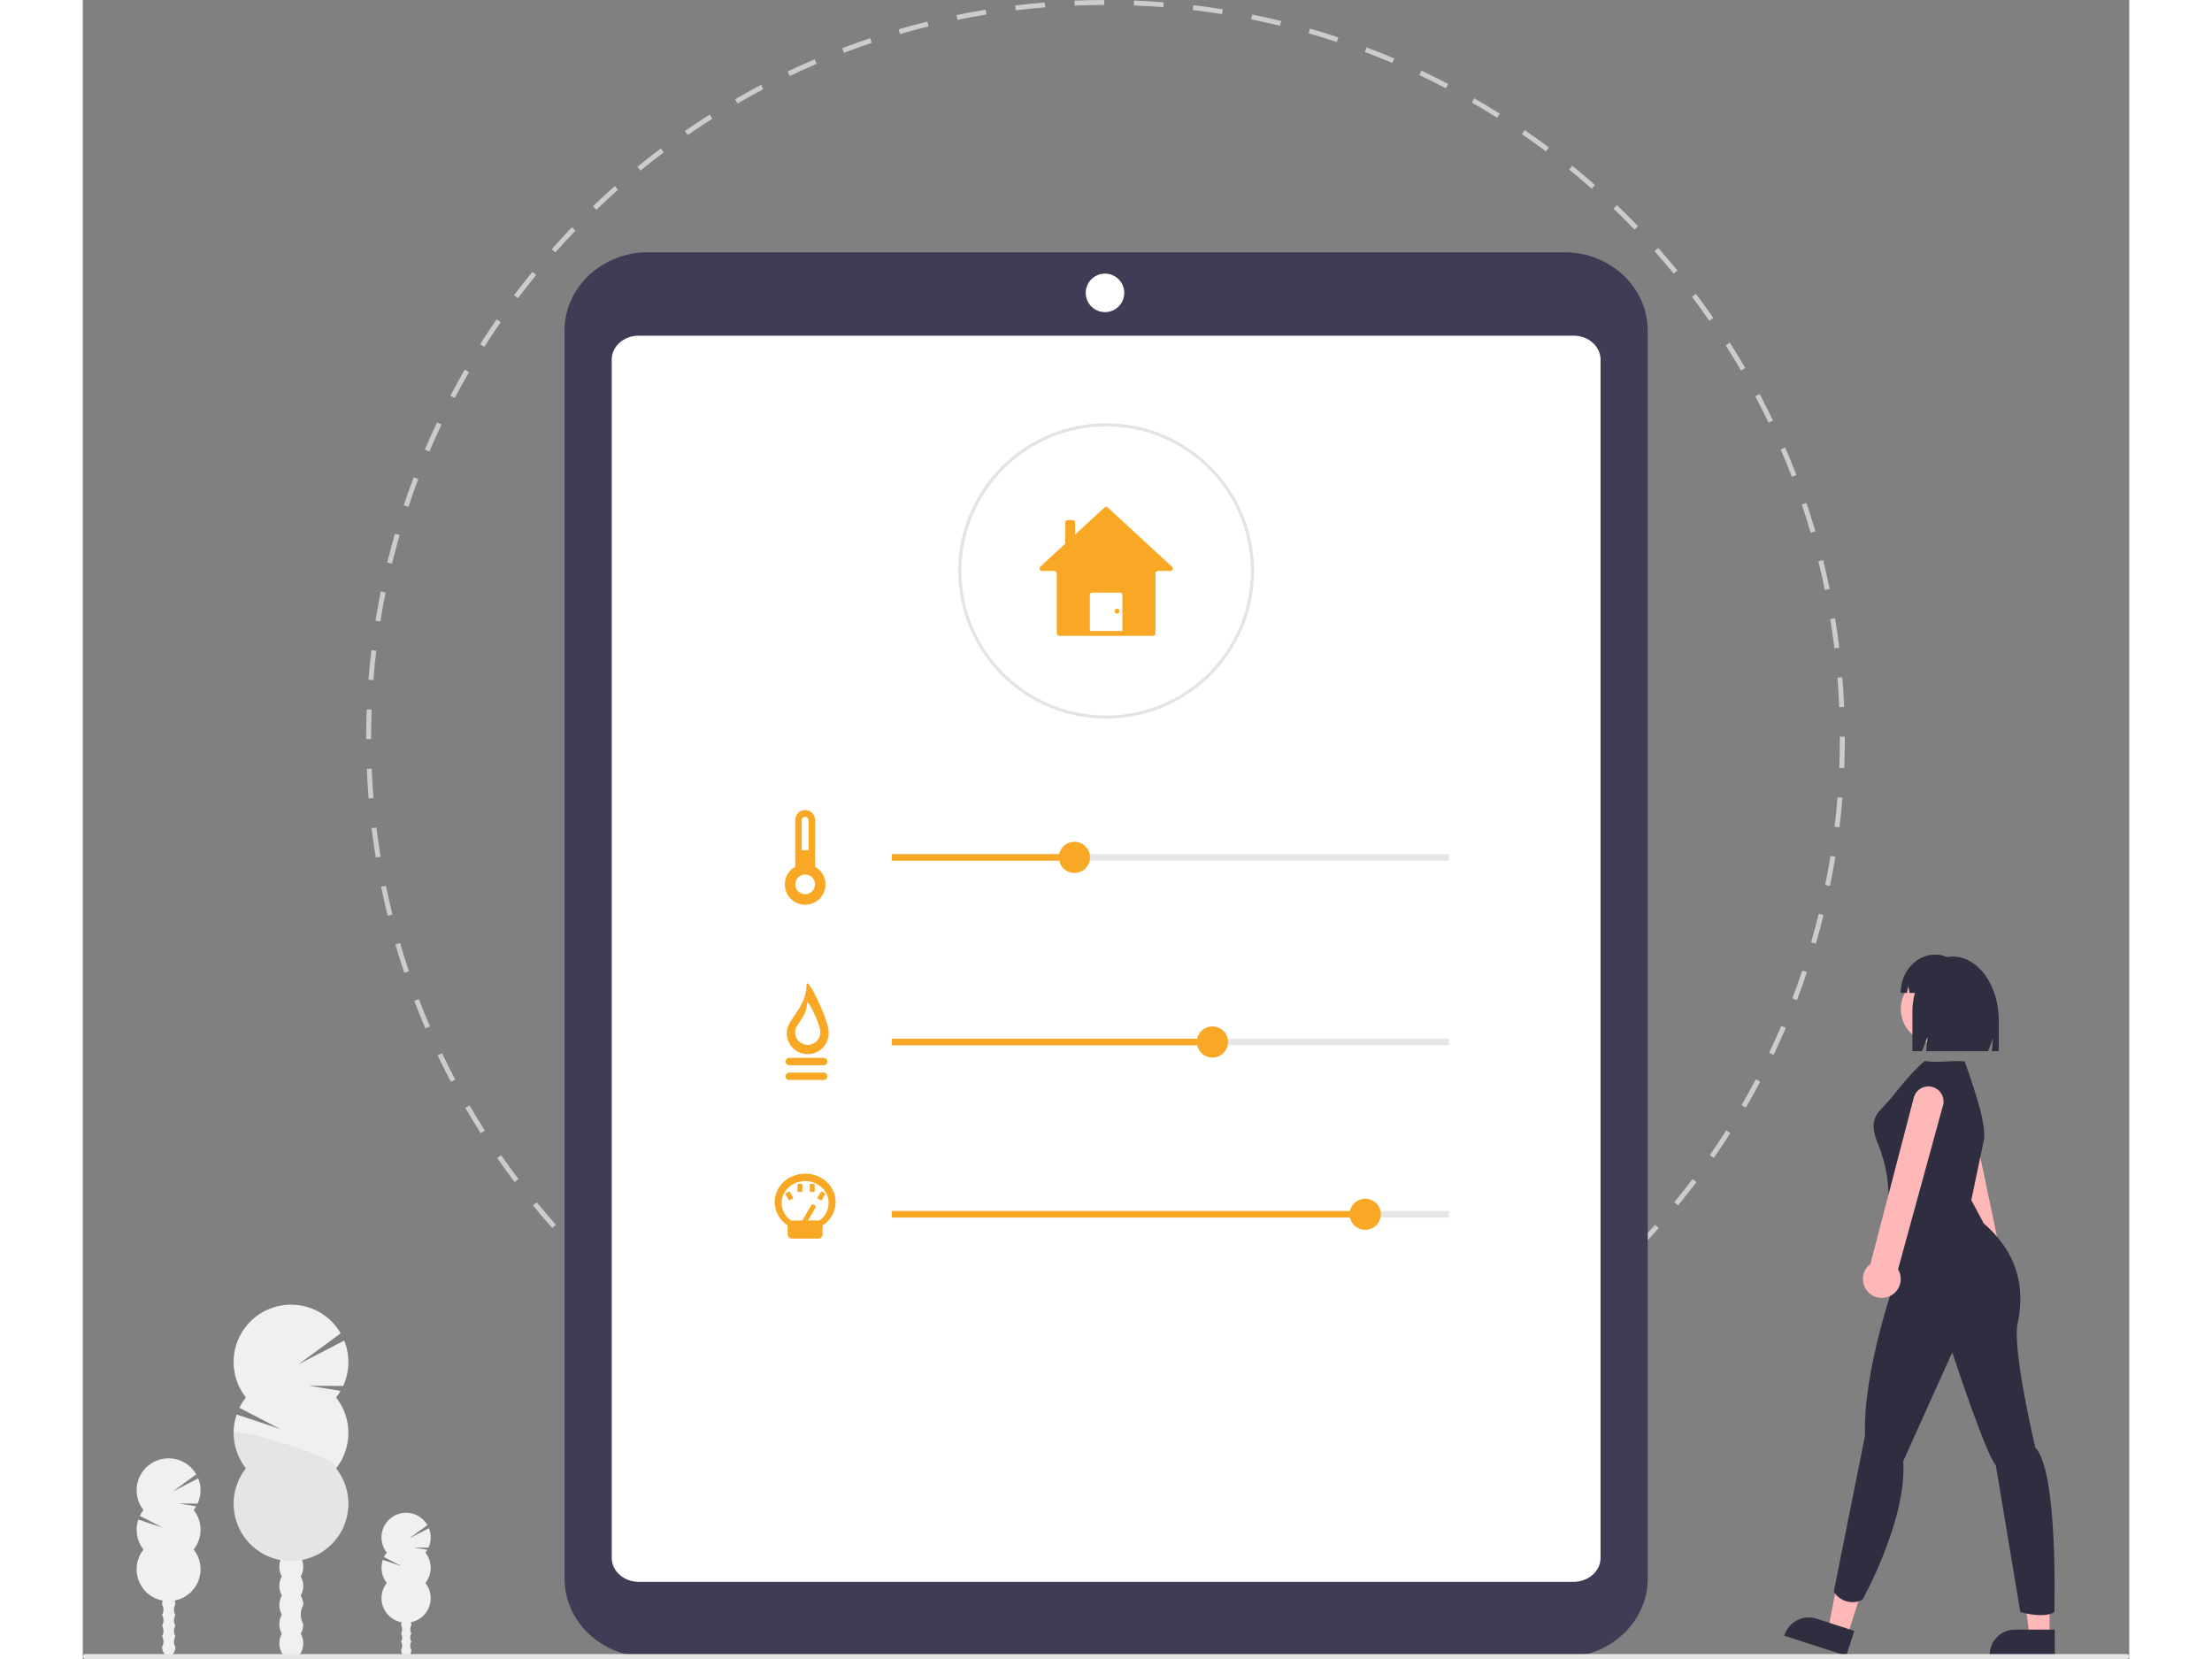 <svg width="400" height="300" viewBox="0 0 507 411" fill="none" xmlns="http://www.w3.org/2000/svg">
<rect x="0" y="0" width="507" height="411" fill="#808080" stroke="none"/>
<g clip-path="url(#clip0_2_2)">
<path d="M253.475 365.813V364.594C255.903 364.594 258.367 364.543 260.802 364.447L260.851 365.666C258.4 365.763 255.919 365.813 253.475 365.813ZM246.103 365.673C243.661 365.578 241.185 365.429 238.742 365.239L238.838 364.023C241.265 364.215 243.726 364.36 246.151 364.454L246.103 365.673ZM268.211 365.223L268.113 364.008C270.537 363.814 272.989 363.568 275.402 363.276L275.549 364.487C273.119 364.78 270.651 365.027 268.211 365.222V365.223ZM231.403 364.512C228.968 364.221 226.512 363.878 224.1 363.491L224.293 362.287C226.689 362.671 229.13 363.012 231.548 363.301L231.403 364.512ZM282.85 363.458L282.655 362.254C285.05 361.868 287.475 361.426 289.86 360.941L290.104 362.135C287.701 362.623 285.26 363.069 282.849 363.458H282.85ZM216.844 362.178C214.441 361.69 212.021 361.151 209.646 360.571L209.937 359.386C212.294 359.963 214.699 360.5 217.086 360.982L216.844 362.178ZM297.301 360.521L297.008 359.338C299.373 358.757 301.753 358.119 304.084 357.448L304.424 358.62C302.077 359.298 299.68 359.939 297.301 360.524V360.521ZM202.52 358.674C200.166 357.995 197.796 357.261 195.477 356.49L195.863 355.332C198.166 356.097 200.52 356.827 202.859 357.502L202.52 358.674ZM311.465 356.425L311.077 355.266C313.382 354.497 315.703 353.67 317.976 352.808L318.411 353.947C316.122 354.816 313.785 355.649 311.464 356.423L311.465 356.425ZM188.509 354.015C186.218 353.148 183.911 352.222 181.651 351.26L182.129 350.138C184.374 351.093 186.667 352.014 188.942 352.874L188.509 354.015ZM325.232 351.203L324.753 350.082C326.985 349.129 329.226 348.12 331.414 347.081L331.938 348.183C329.736 349.229 327.481 350.245 325.232 351.203V351.203ZM174.912 348.229C172.694 347.177 170.471 346.068 168.303 344.93L168.872 343.851C171.024 344.98 173.233 346.083 175.435 347.127L174.912 348.229ZM338.522 344.891L337.953 343.812C340.103 342.681 342.258 341.495 344.355 340.282L344.965 341.337C342.853 342.556 340.685 343.753 338.52 344.89L338.522 344.891ZM161.835 341.367C159.707 340.139 157.582 338.854 155.517 337.548L156.171 336.519C158.22 337.815 160.331 339.092 162.445 340.313L161.835 341.367ZM351.265 337.526L350.611 336.497C352.659 335.202 354.711 333.844 356.713 332.463L357.407 333.466C355.392 334.857 353.325 336.223 351.265 337.527V337.526ZM149.361 333.479C147.342 332.086 145.327 330.636 143.374 329.168L144.107 328.193C146.047 329.65 148.048 331.091 150.054 332.475L149.361 333.479ZM363.384 329.161L362.652 328.186C364.588 326.732 366.526 325.214 368.413 323.674L369.186 324.619C367.287 326.169 365.335 327.696 363.386 329.16L363.384 329.161ZM137.569 324.622C135.674 323.075 133.784 321.468 131.952 319.847L132.762 318.932C134.583 320.543 136.461 322.139 138.344 323.675L137.569 324.622ZM374.798 319.85L373.988 318.935C375.807 317.325 377.618 315.656 379.371 313.975L380.217 314.855C378.452 316.546 376.629 318.226 374.798 319.847V319.85ZM126.529 314.85C124.768 313.161 123.013 311.409 121.313 309.644L122.193 308.798C123.882 310.552 125.625 312.292 127.375 313.97L126.529 314.85ZM385.433 309.649L384.554 308.803C386.237 307.055 387.911 305.247 389.525 303.428L390.441 304.238C388.814 306.067 387.131 307.889 385.435 309.649H385.433ZM116.309 304.236C114.681 302.403 113.073 300.516 111.528 298.631L112.474 297.859C114.008 299.733 115.605 301.607 117.223 303.426L116.309 304.236ZM395.221 298.63L394.276 297.858C395.819 295.974 397.341 294.037 398.802 292.1L399.779 292.832C398.309 294.783 396.775 296.734 395.223 298.628L395.221 298.63ZM106.978 292.843C105.507 290.892 104.055 288.885 102.664 286.878L103.668 286.184C105.05 288.178 106.492 290.171 107.954 292.109L106.978 292.843ZM404.099 286.858L403.094 286.164C404.481 284.162 405.842 282.107 407.145 280.059L408.176 280.711C406.866 282.776 405.494 284.843 404.098 286.859L404.099 286.858ZM98.595 280.748C97.287 278.688 96.002 276.573 94.776 274.461L95.833 273.851C97.05 275.949 98.327 278.051 99.626 280.097L98.595 280.748ZM412.006 274.408L410.95 273.798C412.171 271.688 413.365 269.53 414.497 267.383L415.577 267.952C414.439 270.112 413.238 272.285 412.007 274.409L412.006 274.408ZM91.215 268.024C90.078 265.867 88.968 263.656 87.918 261.454L89.021 260.93C90.064 263.118 91.167 265.314 92.296 267.457L91.215 268.024ZM418.882 261.353L417.779 260.829C418.824 258.634 419.839 256.385 420.796 254.147L421.919 254.625C420.958 256.876 419.933 259.142 418.882 261.353L418.882 261.353ZM84.886 254.759C83.925 252.513 82.998 250.223 82.132 247.949L83.273 247.516C84.133 249.771 85.054 252.049 86.009 254.279L84.886 254.759ZM424.682 247.776L423.541 247.344C424.406 245.063 425.236 242.738 426.006 240.435L427.166 240.821C426.389 243.14 425.553 245.48 424.682 247.776H424.682ZM79.65 241.013C78.873 238.696 78.133 236.33 77.452 233.983L78.625 233.644C79.302 235.974 80.037 238.324 80.81 240.626L79.65 241.013ZM429.355 233.787L428.181 233.449C428.853 231.122 429.491 228.744 430.074 226.381L431.259 226.672C430.673 229.052 430.032 231.445 429.355 233.787H429.355ZM75.539 226.87C74.952 224.496 74.407 222.079 73.917 219.686L75.114 219.442C75.603 221.82 76.142 224.221 76.724 226.579L75.539 226.87ZM432.871 219.487L431.674 219.243C432.157 216.865 432.598 214.447 432.985 212.049L434.191 212.243C433.801 214.659 433.357 217.096 432.871 219.488V219.487ZM72.586 212.442C72.195 210.035 71.847 207.582 71.552 205.151L72.763 205.004C73.057 207.419 73.403 209.856 73.792 212.247L72.586 212.442ZM435.216 204.947L434.003 204.802C434.294 202.388 434.539 199.939 434.73 197.523L435.948 197.62C435.754 200.052 435.508 202.517 435.215 204.947H435.216ZM70.816 197.825C70.619 195.389 70.469 192.916 70.37 190.473L71.591 190.424C71.69 192.85 71.838 195.307 72.034 197.726L70.816 197.825ZM436.391 190.27L435.17 190.222C435.265 187.792 435.314 185.332 435.314 182.906V182.501H436.535V182.903C436.535 185.347 436.486 187.823 436.389 190.27H436.391ZM71.434 183.11H70.213V182.905C70.213 180.527 70.259 178.117 70.351 175.748L71.572 175.795C71.481 178.149 71.435 180.542 71.435 182.907L71.434 183.11ZM435.152 175.191C435.051 172.77 434.9 170.314 434.701 167.889L435.918 167.79C436.118 170.228 436.27 172.703 436.372 175.141L435.152 175.191ZM71.999 168.492L70.781 168.397C70.973 165.958 71.217 163.489 71.506 161.068L72.718 161.212C72.431 163.617 72.19 166.067 71.999 168.492L71.999 168.492ZM433.958 160.612C433.663 158.207 433.315 155.771 432.92 153.37L434.125 153.173C434.52 155.59 434.872 158.042 435.168 160.464L433.958 160.612ZM73.729 153.966L72.524 153.773C72.911 151.359 73.352 148.921 73.836 146.527L75.033 146.771C74.552 149.148 74.113 151.571 73.729 153.969L73.729 153.966ZM431.593 146.175C431.104 143.792 430.559 141.392 429.975 139.041L431.16 138.748C431.748 141.116 432.296 143.532 432.789 145.931L431.593 146.175ZM76.628 139.627L75.441 139.338C76.022 136.964 76.662 134.57 77.337 132.22L78.51 132.557C77.837 134.893 77.205 137.272 76.628 139.629L76.628 139.627ZM428.069 131.977C427.389 129.648 426.652 127.299 425.877 124.997L427.037 124.608C427.817 126.925 428.559 129.291 429.243 131.636L428.069 131.977ZM80.679 125.572L79.519 125.187C80.292 122.865 81.124 120.524 81.993 118.228L83.135 118.659C82.273 120.939 81.447 123.265 80.679 125.572L80.679 125.572ZM423.4 118.111C422.533 115.843 421.609 113.568 420.657 111.349L421.779 110.869C422.738 113.102 423.668 115.392 424.541 117.676L423.4 118.111ZM85.873 111.854L84.749 111.376C85.709 109.123 86.728 106.858 87.779 104.645L88.882 105.167C87.839 107.366 86.826 109.616 85.873 111.854L85.873 111.854ZM417.643 104.703C416.598 102.517 415.494 100.323 414.361 98.18L415.441 97.61C416.582 99.767 417.693 101.977 418.745 104.177L417.643 104.703ZM92.16 98.609L91.079 98.043C92.217 95.877 93.416 93.703 94.642 91.58L95.7 92.19C94.482 94.299 93.291 96.458 92.161 98.61L92.16 98.609ZM410.816 91.792C409.595 89.693 408.316 87.594 407.015 85.55L408.046 84.896C409.356 86.953 410.642 89.067 411.872 91.18L410.816 91.792ZM99.495 85.924L98.463 85.272C99.773 83.204 101.142 81.134 102.534 79.122L103.539 79.814C102.157 81.814 100.797 83.87 99.495 85.924L99.495 85.924ZM402.966 79.465C401.58 77.471 400.136 75.479 398.674 73.544L399.651 72.81C401.124 74.761 402.577 76.763 403.971 78.77L402.966 79.465ZM107.824 73.874L106.847 73.142C108.319 71.186 109.849 69.234 111.397 67.34L112.343 68.112C110.806 69.992 109.285 71.932 107.825 73.874L107.824 73.874ZM394.146 67.799C392.607 65.922 391.006 64.052 389.392 62.238L390.304 61.427C391.93 63.254 393.54 65.137 395.091 67.026L394.146 67.799ZM117.095 62.534L116.179 61.726C117.8 59.897 119.482 58.075 121.177 56.309L122.058 57.154C120.374 58.907 118.7 60.718 117.093 62.534H117.095ZM384.421 56.869C382.731 55.118 380.986 53.38 379.231 51.703L380.076 50.822C381.84 52.511 383.598 54.261 385.298 56.023L384.421 56.869ZM127.236 51.976L126.389 51.097C128.151 49.404 129.973 47.723 131.804 46.098L132.614 47.013C130.793 48.624 128.984 50.294 127.233 51.977L127.236 51.976ZM373.842 46.747C372.018 45.136 370.138 43.542 368.255 42.01L369.027 41.064C370.92 42.607 372.812 44.212 374.651 45.833L373.842 46.747ZM138.183 42.266L137.409 41.322C139.302 39.773 141.255 38.243 143.204 36.775L143.936 37.75C142.001 39.207 140.065 40.727 138.183 42.266L138.183 42.266ZM362.478 37.5C360.53 36.039 358.527 34.601 356.527 33.223L357.22 32.22C359.235 33.607 361.25 35.055 363.211 36.525L362.478 37.5ZM149.871 33.465L149.175 32.462C151.189 31.069 153.252 29.701 155.312 28.395L155.967 29.424C153.921 30.721 151.869 32.08 149.87 33.464L149.871 33.465ZM350.407 29.188C348.348 27.889 346.236 26.615 344.128 25.401L344.738 24.346C346.86 25.565 348.986 26.849 351.06 28.157L350.407 29.188ZM162.22 25.633L161.609 24.578C163.721 23.356 165.888 22.158 168.051 21.018L168.621 22.097C166.47 23.229 164.317 24.418 162.22 25.633L162.22 25.633ZM337.699 21.871C335.543 20.742 333.333 19.642 331.131 18.602L331.653 17.499C333.87 18.547 336.095 19.655 338.265 20.792L337.699 21.871ZM175.152 18.822L174.626 17.721C176.828 16.673 179.083 15.654 181.329 14.694L181.81 15.814C179.579 16.768 177.338 17.78 175.151 18.822H175.152ZM324.432 15.6C322.188 14.648 319.895 13.73 317.616 12.871L318.048 11.73C320.342 12.594 322.651 13.519 324.909 14.477L324.432 15.6ZM188.583 13.079L188.148 11.939C190.433 11.069 192.769 10.232 195.091 9.456L195.479 10.614C193.172 11.384 190.852 12.214 188.583 13.078L188.583 13.079ZM310.695 10.42C308.388 9.656 306.033 8.929 303.697 8.259L304.034 7.087C306.387 7.761 308.756 8.494 311.079 9.263L310.695 10.42ZM202.471 8.428L202.129 7.257C204.478 6.575 206.874 5.931 209.251 5.344L209.544 6.527C207.183 7.11 204.803 7.749 202.471 8.428L202.471 8.428ZM296.615 6.384C294.258 5.81 291.853 5.276 289.465 4.796L289.706 3.6C292.109 4.083 294.529 4.621 296.905 5.199L296.615 6.384ZM216.69 4.916L216.446 3.722C218.84 3.234 221.28 2.784 223.699 2.391L223.896 3.594C221.491 3.984 219.067 4.429 216.689 4.915L216.69 4.916ZM282.255 3.498C279.854 3.116 277.413 2.777 274.999 2.492L275.143 1.281C277.572 1.568 280.027 1.909 282.447 2.294L282.255 3.498ZM231.147 2.563L230.999 1.353C233.428 1.058 235.896 0.804 238.336 0.61L238.435 1.825C236.011 2.02 233.559 2.27 231.147 2.562V2.563ZM267.709 1.777C265.289 1.588 262.825 1.446 260.396 1.354L260.442 0.135C262.89 0.227 265.367 0.371 267.804 0.562L267.709 1.777ZM245.747 1.377L245.697 0.158C248.139 0.057 250.619 0.004 253.07 4.57764e-05V1.219C250.637 1.224 248.172 1.277 245.747 1.376L245.747 1.377Z" fill="#CCCCCC"/>
<path d="M367.096 410.495H139.971C128.619 410.483 119.374 401.794 119.361 391.126V81.863C119.374 71.194 128.62 62.506 139.971 62.494H367.096C378.448 62.506 387.693 71.194 387.706 81.863V391.126C387.693 401.795 378.447 410.483 367.096 410.495Z" fill="#3F3D56"/>
<path d="M369.352 391.879H137.715C134.043 391.876 131.053 389.225 131.049 385.97V89.067C131.053 85.812 134.043 83.161 137.715 83.157H369.352C373.024 83.161 376.014 85.812 376.019 89.067V385.97C376.014 389.225 373.024 391.876 369.352 391.879Z" fill="white"/>
<path d="M253.531 178.025C248.723 178.027 243.961 177.084 239.518 175.248C235.075 173.412 231.037 170.721 227.635 167.327C224.234 163.933 221.535 159.904 219.693 155.468C217.851 151.033 216.901 146.278 216.899 141.477V141.444C216.899 141.367 216.899 141.286 216.904 141.21C216.95 133.985 219.137 126.935 223.191 120.95C227.244 114.965 232.981 110.313 239.678 107.58C246.376 104.847 253.734 104.156 260.825 105.593C267.915 107.031 274.42 110.533 279.52 115.659C284.62 120.784 288.085 127.302 289.48 134.392C290.875 141.481 290.136 148.825 287.356 155.495C284.577 162.166 279.882 167.866 273.863 171.875C267.844 175.885 260.771 178.024 253.536 178.024H253.531V178.025ZM253.531 105.632C244.064 105.653 234.987 109.404 228.274 116.071C221.56 122.737 217.752 131.779 217.677 141.233C217.673 141.315 217.673 141.382 217.673 141.443C217.672 148.526 219.775 155.451 223.716 161.341C227.656 167.23 233.257 171.821 239.81 174.532C246.363 177.243 253.574 177.953 260.53 176.572C267.487 175.19 273.878 171.78 278.894 166.771C283.91 161.763 287.326 155.382 288.71 148.435C290.094 141.488 289.385 134.287 286.671 127.742C283.957 121.198 279.36 115.604 273.463 111.669C267.566 107.733 260.632 105.632 253.539 105.632H253.531V105.632Z" fill="#E4E4E4"/>
<path d="M181.435 214.726V203.142C181.435 202.489 181.176 201.864 180.714 201.402C180.252 200.941 179.625 200.682 178.972 200.682C178.318 200.682 177.692 200.941 177.23 201.402C176.768 201.864 176.508 202.489 176.508 203.142V214.726C175.536 215.27 174.773 216.121 174.336 217.145C173.9 218.168 173.817 219.308 174.098 220.384C174.38 221.461 175.011 222.414 175.893 223.094C176.775 223.774 177.857 224.143 178.972 224.143C180.086 224.143 181.169 223.774 182.05 223.094C182.932 222.414 183.563 221.461 183.845 220.384C184.127 219.308 184.043 218.168 183.607 217.145C183.171 216.121 182.407 215.27 181.435 214.726V214.726Z" fill="#F9A826"/>
<path d="M178.12 203.142C178.138 202.932 178.234 202.736 178.39 202.594C178.545 202.451 178.748 202.372 178.959 202.372C179.17 202.372 179.374 202.451 179.529 202.594C179.685 202.736 179.781 202.932 179.799 203.142V210.617H178.12V203.142Z" fill="white"/>
<path opacity="0.999" d="M338.461 211.595H200.433V213.223H338.461V211.595Z" fill="#E6E6E6"/>
<path d="M245.679 216.271C247.814 216.271 249.544 214.543 249.544 212.412C249.544 210.281 247.814 208.553 245.679 208.553C243.545 208.553 241.815 210.281 241.815 212.412C241.815 214.543 243.545 216.271 245.679 216.271Z" fill="#F9A826"/>
<path d="M245.679 211.595H200.433V213.223H245.679V211.595Z" fill="#F9A826"/>
<path d="M338.461 257.324H200.433V258.952H338.461V257.324Z" fill="#E6E6E6"/>
<path d="M279.869 262.002C282.004 262.002 283.734 260.274 283.734 258.142C283.734 256.011 282.004 254.283 279.869 254.283C277.735 254.283 276.005 256.011 276.005 258.142C276.005 260.274 277.735 262.002 279.869 262.002Z" fill="#F9A826"/>
<path d="M280.242 257.324H200.433V258.952H280.242V257.324Z" fill="#F9A826"/>
<path d="M338.461 300.012H200.433V301.64H338.461V300.012Z" fill="#E6E6E6"/>
<path d="M317.723 304.682C319.857 304.682 321.587 302.954 321.587 300.823C321.587 298.692 319.857 296.964 317.723 296.964C315.588 296.964 313.858 298.692 313.858 300.823C313.858 302.954 315.588 304.682 317.723 304.682Z" fill="#F9A826"/>
<path d="M318.095 300.012H200.433V301.64H318.095V300.012Z" fill="#F9A826"/>
<path d="M475.034 316.706C474.472 317.11 473.827 317.384 473.146 317.509C472.464 317.634 471.764 317.607 471.094 317.43C470.5 317.272 469.942 316.998 469.452 316.625C468.963 316.252 468.553 315.786 468.244 315.254C467.935 314.722 467.734 314.135 467.652 313.526C467.571 312.917 467.61 312.297 467.768 311.703C467.785 311.641 467.802 311.58 467.821 311.519C467.891 311.299 467.977 311.085 468.079 310.878L458.864 269.562C458.725 269.089 458.681 268.593 458.734 268.103C458.787 267.613 458.937 267.139 459.174 266.706C459.411 266.274 459.732 265.893 460.117 265.585C460.502 265.276 460.944 265.047 461.418 264.909C461.892 264.772 462.388 264.729 462.879 264.783C463.369 264.837 463.844 264.988 464.276 265.226C464.709 265.464 465.09 265.784 465.398 266.169C465.706 266.554 465.935 266.996 466.071 267.47L466.078 267.494L474.778 308.937C475.431 309.343 475.975 309.904 476.359 310.57C476.744 311.235 476.959 311.985 476.984 312.753C477.01 313.522 476.845 314.284 476.505 314.974C476.165 315.663 475.66 316.258 475.035 316.707L475.034 316.706Z" fill="#FEB8B8"/>
<path d="M487.272 405.352H482.274L479.893 386.099H487.271L487.272 405.352Z" fill="#A0616A"/>
<path d="M488.547 410.192H472.429V409.988C472.429 408.327 473.09 406.734 474.266 405.559C475.443 404.384 477.038 403.724 478.702 403.724H488.547L488.547 410.192Z" fill="#A0616A"/>
<path d="M487.272 405.352H482.274L479.893 386.099H487.271L487.272 405.352Z" fill="#FEB8B8"/>
<path d="M488.547 410.192H472.429V409.988C472.429 408.327 473.09 406.734 474.266 405.559C475.443 404.384 477.038 403.724 478.702 403.724H488.547L488.547 410.192Z" fill="#2F2E41"/>
<path d="M437.16 405.195L432.404 403.658L436.075 384.609L443.097 386.876L437.16 405.195Z" fill="#A0616A"/>
<path d="M436.882 410.19L421.549 405.236L421.61 405.042C422.122 403.461 423.242 402.149 424.723 401.392C426.205 400.636 427.926 400.499 429.509 401.01V401.01L438.875 404.036L436.882 410.19Z" fill="#A0616A"/>
<path d="M437.16 405.195L432.404 403.658L436.075 384.609L443.097 386.876L437.16 405.195Z" fill="#FEB8B8"/>
<path d="M436.882 410.19L421.549 405.236L421.61 405.042C422.122 403.461 423.242 402.149 424.723 401.392C426.205 400.636 427.926 400.499 429.509 401.01V401.01L438.875 404.036L436.882 410.19Z" fill="#2F2E41"/>
<path d="M458.831 258.411C463.488 258.411 467.263 254.64 467.263 249.99C467.263 245.339 463.488 241.569 458.831 241.569C454.173 241.569 450.398 245.339 450.398 249.99C450.398 254.64 454.173 258.411 458.831 258.411Z" fill="#FEB8B8"/>
<path d="M470.92 282.727C472.093 278.377 466.723 264.736 466.284 263.005C464.191 262.523 459.339 263.448 456.357 262.835C452.117 266.371 448.743 271.426 446.413 273.824C443.989 276.317 442.427 278.007 444.931 283.843C446.78 288.438 447.586 293.385 447.292 298.328L449.316 316.18C449.316 316.18 440.883 339.76 441.558 355.592L433.8 394.33C434.517 395.486 435.64 396.333 436.95 396.707C438.259 397.081 439.661 396.954 440.882 396.351C440.882 396.351 452.013 376.475 451.002 361.993L463.145 335.044C463.145 335.044 471.578 360.644 473.94 363.003L480.011 399.382C480.011 399.382 485.746 401.066 488.444 399.382C488.444 399.382 489.456 364.35 483.722 358.623C483.722 358.623 477.987 334.371 479.337 327.97C480.686 321.57 481.024 311.801 470.904 303.044C470.904 303.044 471.005 303.09 467.868 297.317L470.92 282.727Z" fill="#2F2E41"/>
<path d="M463.23 236.974C462.757 236.975 462.285 237.022 461.822 237.114C460.984 236.708 460.066 236.496 459.135 236.495H458.891C454.185 236.495 450.37 240.747 450.37 245.992H451.947L452.202 244.057L452.575 245.992H453.888C453.48 247.545 453.275 249.143 453.278 250.748V260.418H455.659L457.039 256.836L456.694 260.418H472.019L473.273 257.162L472.96 260.418H474.685V252.828C474.685 244.072 469.556 236.974 463.23 236.974Z" fill="#2F2E41"/>
<path d="M446.399 321.492C445.714 321.594 445.015 321.544 444.352 321.345C443.688 321.145 443.078 320.802 442.563 320.339V320.339C442.106 319.928 441.734 319.43 441.47 318.875C441.205 318.32 441.053 317.718 441.021 317.104C440.989 316.49 441.079 315.876 441.285 315.297C441.491 314.717 441.809 314.184 442.221 313.728C442.264 313.68 442.308 313.634 442.352 313.588C442.515 313.424 442.689 313.272 442.875 313.134L453.559 272.173C453.751 271.198 454.323 270.338 455.149 269.784C455.975 269.23 456.988 269.026 457.965 269.217C458.941 269.408 459.802 269.979 460.357 270.804C460.912 271.63 461.116 272.641 460.925 273.616L460.924 273.622L449.722 314.461C450.117 315.12 450.344 315.866 450.382 316.634C450.421 317.401 450.269 318.167 449.94 318.862C449.612 319.557 449.117 320.16 448.499 320.619C447.881 321.077 447.16 321.376 446.399 321.49V321.492Z" fill="#FEB8B8"/>
<path d="M51.663 410.995C53.302 410.995 54.63 409.258 54.63 407.116C54.63 404.974 53.302 403.237 51.663 403.237C50.025 403.237 48.697 404.974 48.697 407.116C48.697 409.258 50.025 410.995 51.663 410.995Z" fill="#F0F0F0"/>
<path d="M62.773 363.766C64.742 361.263 65.812 358.172 65.812 354.989C65.812 351.806 64.742 348.715 62.773 346.213L62.771 346.209C63.176 345.692 63.546 345.149 63.878 344.582L56.075 343.298L64.512 343.362C65.32 341.603 65.76 339.698 65.807 337.764C65.853 335.829 65.504 333.906 64.782 332.111L53.472 337.976L63.907 330.313C62.929 328.624 61.614 327.155 60.043 325.996C58.472 324.838 56.679 324.015 54.776 323.579C52.872 323.142 50.899 323.102 48.98 323.461C47.06 323.82 45.235 324.57 43.618 325.664C42.002 326.758 40.628 328.172 39.583 329.82C38.538 331.467 37.843 333.312 37.544 335.239C37.244 337.166 37.345 339.134 37.84 341.021C38.335 342.907 39.214 344.672 40.422 346.204C39.794 347.001 39.251 347.862 38.802 348.773L48.928 354.026L38.13 350.434C37.372 352.671 37.185 355.062 37.585 357.389C37.984 359.717 38.959 361.908 40.42 363.766C38.909 365.685 37.919 367.96 37.546 370.373C37.173 372.786 37.429 375.254 38.29 377.538C39.151 379.823 40.587 381.848 42.46 383.416C44.334 384.985 46.58 386.045 48.983 386.493C48.792 387.024 48.696 387.583 48.697 388.147C48.689 388.979 48.904 389.798 49.32 390.519C48.911 391.243 48.697 392.06 48.697 392.891C48.697 393.722 48.911 394.539 49.32 395.263C48.912 395.987 48.697 396.803 48.697 397.634C48.697 398.464 48.91 399.281 49.318 400.005C48.904 400.725 48.689 401.543 48.697 402.374C48.697 404.516 50.025 406.252 51.663 406.252C53.302 406.252 54.63 404.516 54.63 402.374C54.223 401.65 54.009 400.834 54.009 400.005C54.009 399.175 54.223 398.359 54.63 397.636C54.638 396.804 54.422 395.984 54.007 395.263C54.415 394.539 54.63 393.722 54.63 392.891C54.63 392.06 54.416 391.243 54.007 390.519C54.423 389.798 54.638 388.979 54.63 388.147C54.631 387.574 54.531 387.005 54.334 386.466C56.722 385.999 58.95 384.927 60.805 383.353C62.66 381.78 64.078 379.757 64.925 377.478C65.772 375.2 66.019 372.742 65.642 370.341C65.265 367.94 64.277 365.676 62.773 363.766V363.766Z" fill="#F0F0F0"/>
<path opacity="0.05" d="M37.383 354.985C37.377 358.169 38.448 361.262 40.423 363.762C38.774 365.856 37.749 368.371 37.464 371.02C37.179 373.669 37.647 376.344 38.812 378.74C39.978 381.136 41.796 383.156 44.057 384.569C46.318 385.983 48.932 386.732 51.599 386.732C54.267 386.732 56.881 385.983 59.142 384.569C61.403 383.156 63.22 381.136 64.386 378.74C65.552 376.344 66.019 373.669 65.734 371.02C65.45 368.371 64.424 365.856 62.776 363.762C64.679 361.347 37.383 353.392 37.383 354.985Z" fill="black"/>
<path d="M27.491 374.099L27.487 374.095C27.713 373.807 27.919 373.504 28.104 373.188L23.756 372.472L28.458 372.508C28.908 371.529 29.153 370.467 29.179 369.39C29.205 368.312 29.01 367.24 28.608 366.24L22.307 369.508L28.121 365.24C27.576 364.3 26.843 363.481 25.968 362.836C25.093 362.19 24.094 361.732 23.033 361.489C21.973 361.246 20.873 361.223 19.804 361.423C18.734 361.623 17.718 362.041 16.817 362.65C15.916 363.26 15.151 364.048 14.569 364.966C13.986 365.884 13.599 366.911 13.432 367.985C13.265 369.059 13.321 370.155 13.597 371.206C13.873 372.257 14.363 373.24 15.036 374.094C14.686 374.538 14.383 375.018 14.133 375.525L19.775 378.452L13.761 376.451C13.338 377.697 13.234 379.029 13.457 380.326C13.679 381.623 14.222 382.844 15.036 383.878C14.194 384.947 13.642 386.215 13.434 387.56C13.226 388.904 13.368 390.279 13.849 391.552C14.329 392.825 15.13 393.953 16.174 394.826C17.218 395.7 18.471 396.289 19.81 396.537C19.702 396.833 19.646 397.146 19.646 397.461C19.878 397.863 20 398.318 20 398.782C20 399.246 19.878 399.702 19.646 400.104C19.878 400.506 19.999 400.962 19.999 401.425C19.999 401.889 19.878 402.345 19.646 402.747C19.877 403.148 19.998 403.603 19.998 404.067C19.998 404.53 19.877 404.985 19.646 405.387C19.878 405.788 19.999 406.244 19.999 406.708C19.999 407.171 19.878 407.627 19.646 408.029C19.646 409.222 20.386 410.19 21.299 410.19C22.211 410.19 22.951 409.222 22.951 408.029C22.719 407.627 22.597 407.171 22.597 406.708C22.597 406.244 22.719 405.788 22.951 405.387C22.72 404.985 22.598 404.53 22.598 404.067C22.598 403.603 22.72 403.148 22.951 402.747C22.719 402.345 22.597 401.889 22.597 401.425C22.597 400.962 22.719 400.506 22.951 400.104C22.719 399.702 22.597 399.246 22.597 398.782C22.597 398.318 22.719 397.863 22.951 397.461C22.951 397.14 22.893 396.823 22.781 396.522C24.113 396.264 25.356 395.669 26.39 394.793C27.425 393.917 28.217 392.79 28.69 391.521C29.163 390.251 29.301 388.881 29.091 387.543C28.881 386.205 28.33 384.943 27.491 383.879C28.588 382.484 29.185 380.762 29.185 378.989C29.185 377.215 28.588 375.494 27.491 374.099V374.099Z" fill="#F0F0F0"/>
<path d="M84.901 384.639L84.898 384.635C85.072 384.414 85.23 384.181 85.372 383.938L82.026 383.389L85.645 383.416C85.991 382.662 86.18 381.846 86.2 381.016C86.22 380.187 86.07 379.362 85.761 378.592L80.911 381.107L85.386 377.821C84.967 377.096 84.403 376.465 83.73 375.967C83.056 375.469 82.287 375.115 81.47 374.928C80.653 374.74 79.806 374.723 78.983 374.876C78.159 375.03 77.376 375.352 76.682 375.821C75.988 376.291 75.399 376.898 74.95 377.605C74.502 378.312 74.205 379.104 74.077 379.931C73.948 380.758 73.992 381.603 74.206 382.412C74.419 383.222 74.797 383.978 75.316 384.635C75.047 384.977 74.814 385.346 74.621 385.737L78.963 387.99L74.334 386.45C74.009 387.409 73.929 388.434 74.1 389.432C74.272 390.431 74.69 391.37 75.316 392.167C74.668 392.989 74.243 393.965 74.083 395C73.922 396.035 74.032 397.093 74.402 398.073C74.771 399.053 75.388 399.921 76.192 400.593C76.995 401.266 77.959 401.719 78.99 401.911C78.907 402.138 78.864 402.379 78.864 402.622C79.043 402.931 79.137 403.282 79.137 403.639C79.137 403.996 79.043 404.347 78.864 404.657C79.042 404.966 79.136 405.317 79.136 405.674C79.136 406.031 79.042 406.381 78.864 406.691C79.042 407 79.135 407.35 79.135 407.706C79.135 408.063 79.042 408.413 78.864 408.722C78.864 409.641 79.434 410.385 80.136 410.385C80.839 410.385 81.409 409.641 81.409 408.722C81.231 408.413 81.137 408.063 81.137 407.706C81.137 407.35 81.231 407 81.409 406.691C81.23 406.381 81.136 406.031 81.136 405.674C81.136 405.317 81.23 404.966 81.409 404.657C81.23 404.347 81.136 403.996 81.136 403.639C81.136 403.282 81.23 402.931 81.409 402.622C81.408 402.375 81.364 402.13 81.277 401.899C82.302 401.7 83.259 401.242 84.055 400.567C84.852 399.893 85.461 399.026 85.825 398.049C86.189 397.071 86.295 396.017 86.133 394.987C85.972 393.957 85.547 392.986 84.902 392.167C85.746 391.093 86.205 389.768 86.205 388.403C86.205 387.038 85.746 385.713 84.901 384.639V384.639Z" fill="#F0F0F0"/>
<path d="M253.229 77.324C252.125 77.319 251.057 76.931 250.207 76.228C249.356 75.525 248.776 74.548 248.566 73.466C248.355 72.383 248.527 71.262 249.052 70.291C249.577 69.321 250.422 68.563 251.444 68.145C252.466 67.728 253.602 67.677 254.657 68.002C255.712 68.327 256.622 69.007 257.232 69.926C257.841 70.846 258.113 71.948 258 73.044C257.887 74.141 257.397 75.165 256.613 75.942C256.167 76.383 255.639 76.732 255.059 76.969C254.478 77.206 253.856 77.327 253.229 77.324V77.324Z" fill="white"/>
<path d="M506.319 410.996H0.681C0.595 411.006 0.509 410.997 0.426 410.971C0.344 410.944 0.269 410.901 0.204 410.843C0.14 410.786 0.089 410.715 0.053 410.637C0.018 410.558 7.62939e-05 410.473 7.62939e-05 410.387C7.62939e-05 410.3 0.018 410.215 0.053 410.137C0.089 410.058 0.14 409.987 0.204 409.93C0.269 409.872 0.344 409.829 0.426 409.803C0.509 409.776 0.595 409.768 0.681 409.777H506.319C506.405 409.768 506.491 409.776 506.574 409.803C506.656 409.829 506.731 409.872 506.796 409.93C506.86 409.987 506.911 410.058 506.947 410.137C506.982 410.215 507 410.3 507 410.387C507 410.473 506.982 410.558 506.947 410.637C506.911 410.715 506.86 410.786 506.796 410.843C506.731 410.901 506.656 410.944 506.574 410.971C506.491 410.997 506.405 411.006 506.319 410.996V410.996Z" fill="#E6E6E6"/>
<path d="M178.972 221.526C180.32 221.526 181.414 220.434 181.414 219.087C181.414 217.74 180.32 216.648 178.972 216.648C177.623 216.648 176.529 217.74 176.529 219.087C176.529 220.434 177.623 221.526 178.972 221.526Z" fill="white"/>
<path d="M184.793 255.668C184.833 256.374 184.729 257.08 184.486 257.744C184.244 258.408 183.868 259.015 183.382 259.529C182.896 260.042 182.311 260.452 181.661 260.731C181.011 261.011 180.311 261.155 179.603 261.155C178.896 261.155 178.195 261.011 177.546 260.731C176.896 260.452 176.31 260.042 175.824 259.529C175.338 259.015 174.963 258.408 174.72 257.744C174.477 257.08 174.373 256.374 174.414 255.668C174.414 252.638 179.298 249.571 179.298 244.084C179.298 241.222 184.793 252.638 184.793 255.668Z" fill="#F9A826"/>
<path d="M182.717 255.577C182.742 256.001 182.679 256.424 182.533 256.823C182.388 257.221 182.162 257.585 181.871 257.894C181.579 258.202 181.228 258.448 180.838 258.615C180.448 258.783 180.028 258.87 179.603 258.87C179.179 258.87 178.758 258.783 178.368 258.615C177.979 258.448 177.627 258.202 177.336 257.894C177.044 257.585 176.818 257.221 176.673 256.823C176.527 256.424 176.465 256.001 176.489 255.577C176.489 253.759 179.42 251.919 179.42 248.626C179.42 246.908 182.717 253.759 182.717 255.577Z" fill="white"/>
<path d="M178.969 290.762C174.786 290.762 171.416 293.902 171.416 297.786C171.425 298.944 171.725 300.081 172.288 301.093C172.851 302.105 173.66 302.96 174.64 303.578V305.852C174.649 306.129 174.768 306.39 174.971 306.579C175.173 306.767 175.442 306.868 175.719 306.858L175.721 306.858H182.217C182.493 306.868 182.763 306.768 182.965 306.58C183.168 306.391 183.287 306.13 183.297 305.854L183.297 305.852V303.578C184.279 302.961 185.09 302.107 185.654 301.095C186.219 300.083 186.519 298.945 186.527 297.786C186.527 293.902 183.151 290.762 178.969 290.762Z" fill="#F9A826"/>
<path d="M178.969 292.61C175.747 292.61 173.151 295.029 173.151 298.021C173.157 298.913 173.388 299.789 173.822 300.569C174.256 301.349 174.879 302.007 175.634 302.484V304.236C175.638 304.341 175.662 304.445 175.706 304.541C175.75 304.637 175.812 304.724 175.889 304.796C175.966 304.868 176.057 304.924 176.156 304.961C176.255 304.998 176.36 305.015 176.466 305.011H176.467H181.472C181.685 305.019 181.892 304.941 182.049 304.796C182.205 304.651 182.297 304.45 182.304 304.237V304.236V302.484C183.061 302.008 183.685 301.35 184.12 300.57C184.555 299.791 184.786 298.914 184.793 298.021C184.793 295.029 182.191 292.61 178.969 292.61Z" fill="white"/>
<path d="M182.025 296.719C182.002 296.759 182.036 296.828 182.12 296.913C182.203 296.998 182.328 297.091 182.468 297.172C182.609 297.253 182.752 297.315 182.867 297.345C182.983 297.374 183.06 297.368 183.083 297.329L183.939 295.847C183.962 295.808 183.928 295.738 183.845 295.653C183.762 295.568 183.636 295.475 183.496 295.394C183.356 295.314 183.213 295.252 183.097 295.222C182.982 295.193 182.905 295.198 182.882 295.238L182.025 296.719Z" fill="#F9A826"/>
<path d="M180.108 295.142C180.108 295.188 180.172 295.231 180.287 295.263C180.401 295.295 180.557 295.313 180.718 295.313C180.88 295.313 181.036 295.295 181.15 295.263C181.265 295.231 181.329 295.188 181.329 295.142V293.431C181.329 293.386 181.265 293.343 181.15 293.311C181.036 293.278 180.88 293.26 180.718 293.26C180.557 293.26 180.401 293.278 180.287 293.311C180.172 293.343 180.108 293.386 180.108 293.431V295.142Z" fill="#F9A826"/>
<path d="M177.055 295.142C177.055 295.188 177.12 295.231 177.234 295.263C177.349 295.295 177.504 295.313 177.666 295.313C177.828 295.313 177.983 295.295 178.098 295.263C178.212 295.231 178.276 295.188 178.276 295.142V293.431C178.276 293.386 178.212 293.343 178.098 293.311C177.983 293.278 177.828 293.26 177.666 293.26C177.504 293.26 177.349 293.278 177.234 293.311C177.12 293.343 177.055 293.386 177.055 293.431V295.142Z" fill="#F9A826"/>
<path d="M175.146 295.238C175.123 295.198 175.046 295.193 174.93 295.222C174.815 295.252 174.672 295.314 174.531 295.394C174.391 295.475 174.266 295.568 174.183 295.653C174.099 295.738 174.066 295.808 174.088 295.847L174.945 297.329C174.968 297.368 175.045 297.374 175.16 297.345C175.276 297.315 175.419 297.253 175.559 297.172C175.7 297.091 175.825 296.998 175.908 296.913C175.991 296.828 176.025 296.759 176.002 296.719L175.146 295.238Z" fill="#F9A826"/>
<path d="M175.224 304.235C175.062 304.235 174.906 304.299 174.792 304.413C174.677 304.528 174.613 304.683 174.613 304.845C174.613 305.006 174.677 305.161 174.792 305.276C174.906 305.39 175.062 305.454 175.224 305.454H181.329C181.491 305.454 181.646 305.39 181.761 305.276C181.875 305.161 181.94 305.006 181.94 304.845C181.94 304.683 181.875 304.528 181.761 304.413C181.646 304.299 181.491 304.235 181.329 304.235H175.224Z" fill="#F9A826"/>
<path d="M176.445 303.625C176.283 303.625 176.128 303.689 176.013 303.804C175.899 303.918 175.834 304.073 175.834 304.235C175.834 304.397 175.899 304.552 176.013 304.666C176.128 304.78 176.283 304.845 176.445 304.845H182.55C182.712 304.845 182.867 304.78 182.982 304.666C183.096 304.552 183.161 304.397 183.161 304.235C183.161 304.073 183.096 303.918 182.982 303.804C182.867 303.689 182.712 303.625 182.55 303.625H176.445Z" fill="#F9A826"/>
<path d="M175.224 303.016C175.062 303.016 174.906 303.08 174.792 303.194C174.677 303.308 174.613 303.463 174.613 303.625C174.613 303.787 174.677 303.942 174.792 304.056C174.906 304.171 175.062 304.235 175.224 304.235H181.329C181.491 304.235 181.646 304.171 181.761 304.056C181.875 303.942 181.94 303.787 181.94 303.625C181.94 303.463 181.875 303.308 181.761 303.194C181.646 303.08 181.491 303.016 181.329 303.016H175.224Z" fill="#F9A826"/>
<path d="M176.445 302.406C176.283 302.406 176.128 302.47 176.013 302.584C175.899 302.699 175.834 302.854 175.834 303.015C175.834 303.177 175.899 303.332 176.013 303.447C176.128 303.561 176.283 303.625 176.445 303.625H182.55C182.712 303.625 182.867 303.561 182.982 303.447C183.096 303.332 183.161 303.177 183.161 303.015C183.161 302.854 183.096 302.699 182.982 302.584C182.867 302.47 182.712 302.406 182.55 302.406H176.445Z" fill="#F9A826"/>
<path d="M175.834 302.406C175.672 302.406 175.517 302.47 175.402 302.584C175.288 302.699 175.224 302.854 175.224 303.015C175.224 303.177 175.288 303.332 175.402 303.447C175.517 303.561 175.672 303.625 175.834 303.625H181.94C182.101 303.625 182.257 303.561 182.371 303.447C182.486 303.332 182.55 303.177 182.55 303.015C182.55 302.854 182.486 302.699 182.371 302.584C182.257 302.47 182.101 302.406 181.94 302.406H175.834Z" fill="#F9A826"/>
<path d="M177.361 303.946C177.28 304.086 177.258 304.253 177.3 304.409C177.341 304.565 177.444 304.698 177.584 304.779C177.724 304.86 177.891 304.882 178.047 304.84C178.204 304.798 178.337 304.696 178.418 304.556L181.471 299.276C181.552 299.136 181.574 298.969 181.532 298.813C181.49 298.657 181.387 298.524 181.247 298.443C181.107 298.362 180.94 298.34 180.784 298.382C180.628 298.424 180.494 298.526 180.413 298.666L177.361 303.946Z" fill="#F9A826"/>
<path d="M175.024 262.07C174.781 262.07 174.548 262.166 174.377 262.338C174.205 262.509 174.108 262.742 174.108 262.984C174.108 263.227 174.205 263.46 174.377 263.631C174.548 263.803 174.781 263.899 175.024 263.899H183.572C183.815 263.899 184.047 263.803 184.219 263.631C184.391 263.46 184.487 263.227 184.487 262.984C184.487 262.742 184.391 262.509 184.219 262.338C184.047 262.166 183.815 262.07 183.572 262.07H175.024Z" fill="#F9A826"/>
<path d="M175.024 265.728C174.781 265.728 174.548 265.825 174.377 265.996C174.205 266.168 174.108 266.4 174.108 266.643C174.108 266.885 174.205 267.118 174.377 267.289C174.548 267.461 174.781 267.557 175.024 267.557H183.572C183.815 267.557 184.047 267.461 184.219 267.289C184.391 267.118 184.487 266.885 184.487 266.643C184.487 266.4 184.391 266.168 184.219 265.996C184.047 265.825 183.815 265.728 183.572 265.728H175.024Z" fill="#F9A826"/>
<path d="M256.225 152.021C256.563 152.021 256.836 151.748 256.836 151.411C256.836 151.075 256.563 150.802 256.225 150.802C255.888 150.802 255.615 151.075 255.615 151.411C255.615 151.748 255.888 152.021 256.225 152.021Z" fill="#F9A826"/>
<path d="M269.844 140.39L253.944 125.733C253.832 125.629 253.684 125.572 253.53 125.572C253.377 125.572 253.229 125.629 253.116 125.733L245.846 132.437V129.463C245.846 129.301 245.782 129.146 245.667 129.032C245.553 128.917 245.398 128.853 245.236 128.853H244.015C243.853 128.853 243.697 128.917 243.583 129.032C243.468 129.146 243.404 129.301 243.404 129.463V134.689L237.222 140.39C237.132 140.473 237.069 140.581 237.041 140.701C237.014 140.82 237.023 140.945 237.067 141.06C237.112 141.174 237.19 141.272 237.292 141.341C237.393 141.41 237.513 141.447 237.636 141.447H240.697C240.859 141.447 241.014 141.512 241.128 141.626C241.243 141.74 241.307 141.895 241.307 142.057V156.927C241.307 157.089 241.372 157.244 241.486 157.358C241.601 157.473 241.756 157.537 241.918 157.537H265.143C265.304 157.537 265.46 157.473 265.574 157.358C265.689 157.244 265.753 157.089 265.753 156.927V142.057C265.753 141.895 265.817 141.74 265.932 141.626C266.046 141.511 266.202 141.447 266.364 141.447H269.43C269.553 141.447 269.673 141.41 269.774 141.341C269.876 141.272 269.954 141.174 269.999 141.06C270.043 140.945 270.053 140.82 270.025 140.701C269.997 140.581 269.934 140.473 269.844 140.39V140.39ZM250.111 146.806H256.949C257.111 146.806 257.266 146.871 257.381 146.985C257.495 147.099 257.56 147.254 257.56 147.416V156.318H249.501V147.416C249.501 147.254 249.565 147.099 249.679 146.985C249.794 146.871 249.949 146.806 250.111 146.806Z" fill="#F9A826"/>
</g>
<defs>
<clipPath id="clip0_2_2">
<rect width="507" height="411" fill="white"/>
</clipPath>
</defs>
</svg>
